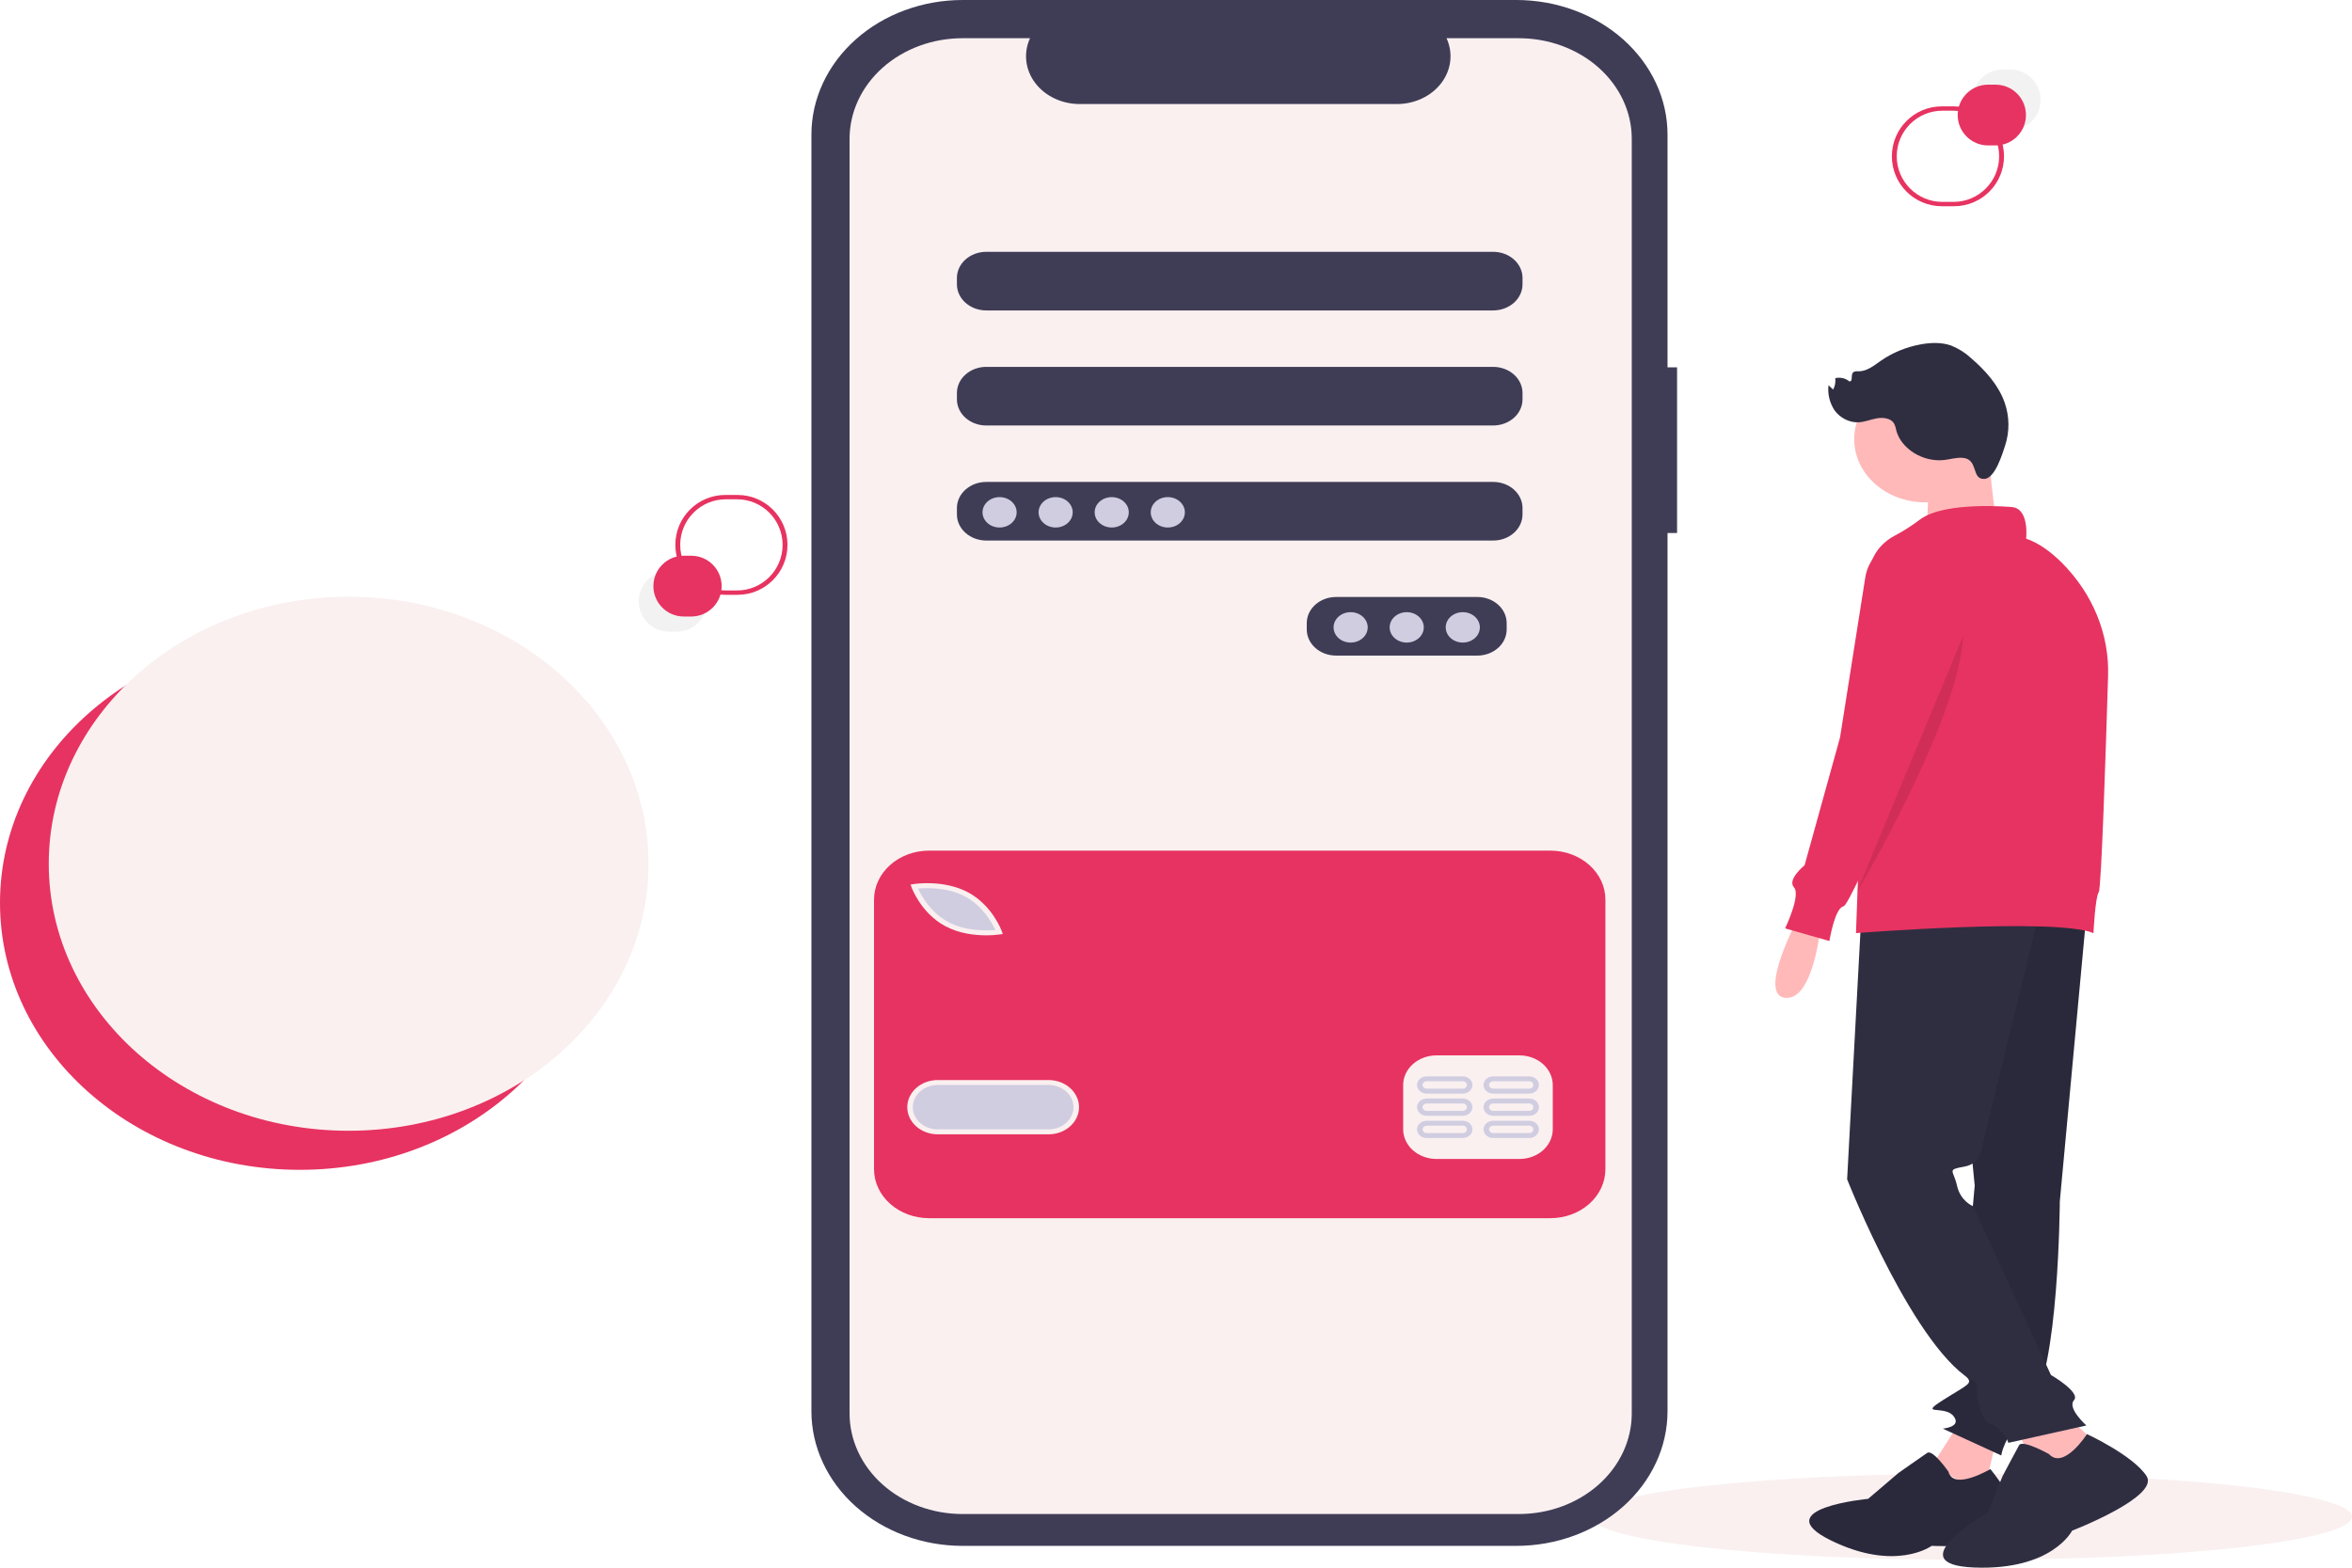 <svg width="300" height="200" viewBox="0 0 300 200" fill="none" xmlns="http://www.w3.org/2000/svg">
<g clip-path="url(#clip0)">
<path d="M251.5 199C278.286 199 300 196.538 300 193.5C300 190.462 278.286 188 251.5 188C224.714 188 203 190.462 203 193.5C203 196.538 224.714 199 251.5 199Z" fill="#FAF0F0"/>
<path d="M38.248 149.243C59.373 149.243 76.497 133.991 76.497 115.178C76.497 96.365 59.373 81.113 38.248 81.113C17.124 81.113 0 96.365 0 115.178C0 133.991 17.124 149.243 38.248 149.243Z" fill="#E73361"/>
<path d="M44.468 144.258C65.592 144.258 82.717 129.006 82.717 110.193C82.717 91.38 65.592 76.128 44.468 76.128C23.344 76.128 6.22 91.38 6.22 110.193C6.22 129.006 23.344 144.258 44.468 144.258Z" fill="#FAF0F0"/>
<path d="M213.912 46.866H212.695V17.181C212.695 14.925 212.196 12.691 211.226 10.606C210.257 8.522 208.836 6.628 207.045 5.032C205.253 3.437 203.127 2.171 200.786 1.308C198.446 0.444 195.937 -8.00117e-06 193.404 1.18098e-10H122.787C120.254 -8.36486e-06 117.745 0.444 115.405 1.308C113.064 2.171 110.938 3.437 109.146 5.032C107.355 6.628 105.934 8.522 104.965 10.606C103.995 12.691 103.496 14.925 103.496 17.181V180.036C103.496 182.292 103.995 184.527 104.965 186.611C105.934 188.696 107.355 190.59 109.146 192.185C110.938 193.78 113.064 195.046 115.405 195.909C117.745 196.773 120.254 197.217 122.787 197.217H193.404C195.937 197.217 198.446 196.773 200.786 195.909C203.127 195.046 205.253 193.78 207.045 192.185C208.836 190.59 210.257 188.696 211.226 186.611C212.196 184.527 212.695 182.292 212.695 180.036V67.997H213.912L213.912 46.866Z" fill="#3F3D56"/>
<path d="M193.726 4.876H184.508C184.932 5.802 185.094 6.806 184.98 7.8C184.865 8.795 184.478 9.749 183.852 10.579C183.226 11.408 182.38 12.088 181.39 12.558C180.399 13.028 179.294 13.274 178.171 13.274H137.716C136.594 13.274 135.489 13.028 134.498 12.558C133.508 12.088 132.662 11.408 132.036 10.579C131.41 9.749 131.022 8.795 130.908 7.8C130.793 6.806 130.955 5.802 131.379 4.876H122.77C120.878 4.876 119.004 5.208 117.257 5.853C115.509 6.498 113.921 7.443 112.583 8.634C111.245 9.826 110.184 11.24 109.46 12.797C108.736 14.353 108.363 16.022 108.363 17.707V180.323C108.363 182.008 108.736 183.676 109.46 185.233C110.184 186.79 111.245 188.204 112.583 189.396C113.921 190.587 115.509 191.532 117.257 192.177C119.004 192.822 120.878 193.154 122.77 193.154H193.726C195.618 193.154 197.491 192.822 199.239 192.177C200.987 191.532 202.575 190.587 203.913 189.396C205.251 188.204 206.312 186.79 207.036 185.233C207.76 183.676 208.133 182.008 208.133 180.323V17.707C208.133 16.022 207.76 14.353 207.036 12.797C206.312 11.24 205.251 9.826 203.913 8.634C202.575 7.443 200.987 6.498 199.239 5.853C197.491 5.208 195.618 4.876 193.726 4.876ZM192.178 80.315C192.175 81.196 191.781 82.039 191.081 82.662C190.382 83.285 189.435 83.636 188.446 83.638H170.41C169.421 83.636 168.474 83.285 167.775 82.662C167.076 82.039 166.682 81.196 166.679 80.315V79.484C166.682 78.603 167.076 77.76 167.775 77.137C168.474 76.514 169.421 76.163 170.41 76.161H188.446C189.435 76.163 190.382 76.514 191.081 77.137C191.781 77.76 192.175 78.603 192.178 79.484V80.315ZM194.199 65.637C194.196 66.517 193.802 67.361 193.103 67.984C192.404 68.606 191.456 68.957 190.467 68.96H125.787C124.798 68.957 123.851 68.606 123.152 67.984C122.452 67.361 122.058 66.517 122.055 65.637V64.806C122.058 63.925 122.452 63.081 123.152 62.459C123.851 61.836 124.798 61.485 125.787 61.483H190.467C191.456 61.485 192.404 61.836 193.103 62.459C193.802 63.081 194.196 63.925 194.199 64.806V65.637ZM194.199 50.958C194.196 51.839 193.802 52.683 193.103 53.306C192.404 53.928 191.456 54.279 190.467 54.282H125.787C124.798 54.279 123.851 53.928 123.152 53.306C122.452 52.683 122.058 51.839 122.055 50.958V50.128C122.058 49.247 122.452 48.403 123.152 47.781C123.851 47.158 124.798 46.807 125.787 46.804H190.467C191.456 46.807 192.404 47.158 193.103 47.781C193.802 48.403 194.196 49.247 194.199 50.128V50.958ZM194.199 36.28C194.196 37.161 193.802 38.005 193.103 38.627C192.404 39.25 191.456 39.601 190.467 39.604H125.787C124.798 39.601 123.851 39.25 123.152 38.627C122.452 38.005 122.058 37.161 122.055 36.28V35.449C122.058 34.569 122.452 33.725 123.152 33.102C123.851 32.48 124.798 32.129 125.787 32.126H190.467C191.456 32.129 192.404 32.48 193.103 33.102C193.802 33.725 194.196 34.569 194.199 35.449V36.28Z" fill="#FAF0F0"/>
<path d="M127.497 67.298C128.699 67.298 129.674 66.43 129.674 65.36C129.674 64.289 128.699 63.421 127.497 63.421C126.295 63.421 125.32 64.289 125.32 65.36C125.32 66.43 126.295 67.298 127.497 67.298Z" fill="#D0CDE1"/>
<path d="M134.649 67.298C135.852 67.298 136.826 66.43 136.826 65.36C136.826 64.289 135.852 63.421 134.649 63.421C133.447 63.421 132.473 64.289 132.473 65.36C132.473 66.43 133.447 67.298 134.649 67.298Z" fill="#D0CDE1"/>
<path d="M141.802 67.298C143.004 67.298 143.978 66.43 143.978 65.36C143.978 64.289 143.004 63.421 141.802 63.421C140.6 63.421 139.625 64.289 139.625 65.36C139.625 66.43 140.6 67.298 141.802 67.298Z" fill="#D0CDE1"/>
<path d="M148.954 67.298C150.156 67.298 151.131 66.43 151.131 65.36C151.131 64.289 150.156 63.421 148.954 63.421C147.752 63.421 146.777 64.289 146.777 65.36C146.777 66.43 147.752 67.298 148.954 67.298Z" fill="#D0CDE1"/>
<path d="M172.276 81.977C173.479 81.977 174.453 81.109 174.453 80.038C174.453 78.967 173.479 78.099 172.276 78.099C171.074 78.099 170.1 78.967 170.1 80.038C170.1 81.109 171.074 81.977 172.276 81.977Z" fill="#D0CDE1"/>
<path d="M179.428 81.977C180.63 81.977 181.604 81.109 181.604 80.038C181.604 78.967 180.63 78.099 179.428 78.099C178.226 78.099 177.251 78.967 177.251 80.038C177.251 81.109 178.226 81.977 179.428 81.977Z" fill="#D0CDE1"/>
<path d="M186.58 81.977C187.782 81.977 188.757 81.109 188.757 80.038C188.757 78.967 187.782 78.099 186.58 78.099C185.378 78.099 184.403 78.967 184.403 80.038C184.403 81.109 185.378 81.977 186.58 81.977Z" fill="#D0CDE1"/>
<path d="M123.118 114.383C120.856 113.172 118.129 113.264 117.093 113.357C117.488 114.215 118.672 116.404 120.934 117.616C123.201 118.831 125.924 118.735 126.959 118.643C126.564 117.785 125.38 115.595 123.118 114.383Z" fill="#D0CDE1"/>
<path d="M133.745 138.417H119.61C118.767 138.417 117.958 138.716 117.361 139.247C116.765 139.778 116.43 140.499 116.43 141.25C116.43 142.001 116.765 142.722 117.361 143.253C117.958 143.784 118.767 144.082 119.61 144.082H133.745C134.588 144.082 135.397 143.784 135.993 143.253C136.59 142.722 136.925 142.001 136.925 141.25C136.925 140.499 136.59 139.778 135.993 139.247C135.397 138.716 134.588 138.417 133.745 138.417H133.745Z" fill="#D0CDE1"/>
<path d="M197.751 108.52H118.502C117.581 108.52 116.668 108.681 115.816 108.996C114.964 109.31 114.19 109.77 113.539 110.351C112.887 110.931 112.37 111.621 112.017 112.379C111.664 113.138 111.482 113.951 111.482 114.772V149.16C111.482 150.818 112.222 152.408 113.539 153.581C114.855 154.753 116.641 155.412 118.502 155.412H197.751C199.613 155.412 201.399 154.753 202.715 153.581C204.032 152.408 204.771 150.818 204.771 149.16V114.772C204.771 113.951 204.59 113.138 204.237 112.379C203.884 111.621 203.367 110.931 202.715 110.351C202.063 109.77 201.289 109.31 200.438 108.996C199.586 108.681 198.673 108.52 197.751 108.52V108.52ZM116.542 112.785C116.698 112.759 120.409 112.197 123.482 113.844C126.555 115.49 127.735 118.674 127.784 118.808L127.908 119.152L127.509 119.215C126.94 119.294 126.365 119.331 125.789 119.327C124.394 119.327 122.372 119.122 120.569 118.155C117.496 116.509 116.316 113.325 116.267 113.191L116.143 112.848L116.542 112.785ZM133.745 144.712H119.61C118.579 144.712 117.59 144.347 116.861 143.698C116.132 143.049 115.723 142.168 115.723 141.25C115.723 140.332 116.132 139.451 116.861 138.802C117.59 138.153 118.579 137.788 119.61 137.788H133.745C134.775 137.788 135.764 138.153 136.493 138.802C137.222 139.451 137.632 140.332 137.632 141.25C137.632 142.168 137.222 143.049 136.493 143.698C135.764 144.347 134.775 144.712 133.745 144.712H133.745ZM198.057 144.082C198.054 145.083 197.606 146.042 196.812 146.75C196.017 147.457 194.941 147.856 193.817 147.859H183.216C182.092 147.856 181.016 147.457 180.221 146.75C179.427 146.042 178.979 145.083 178.975 144.082V138.417C178.979 137.417 179.427 136.458 180.221 135.75C181.016 135.043 182.092 134.644 183.216 134.641H193.817C194.941 134.644 196.017 135.043 196.812 135.75C197.606 136.458 198.054 137.417 198.057 138.417V144.082Z" fill="#E73361"/>
<path d="M186.574 142.981H181.98C181.652 142.981 181.337 143.097 181.105 143.303C180.873 143.51 180.743 143.79 180.743 144.082C180.743 144.374 180.873 144.655 181.105 144.861C181.337 145.068 181.652 145.184 181.98 145.184H186.574C186.901 145.183 187.215 145.067 187.447 144.861C187.679 144.654 187.809 144.374 187.809 144.082C187.809 143.791 187.679 143.511 187.447 143.304C187.215 143.098 186.901 142.981 186.574 142.981ZM186.574 144.554H181.98C181.84 144.554 181.705 144.504 181.606 144.416C181.507 144.327 181.451 144.207 181.451 144.082C181.451 143.957 181.507 143.837 181.606 143.749C181.705 143.66 181.84 143.611 181.98 143.61H186.574C186.714 143.61 186.849 143.66 186.949 143.749C187.048 143.837 187.104 143.957 187.104 144.082C187.104 144.208 187.048 144.328 186.949 144.416C186.849 144.505 186.714 144.554 186.574 144.554Z" fill="#D0CDE1"/>
<path d="M195.054 142.981H190.46C190.132 142.981 189.818 143.097 189.586 143.303C189.354 143.51 189.224 143.79 189.224 144.082C189.224 144.374 189.354 144.655 189.586 144.861C189.818 145.068 190.132 145.184 190.46 145.184H195.054C195.382 145.183 195.696 145.067 195.927 144.861C196.159 144.654 196.289 144.374 196.289 144.082C196.289 143.791 196.159 143.511 195.927 143.304C195.696 143.098 195.382 142.981 195.054 142.981ZM195.054 144.554H190.46C190.32 144.554 190.185 144.505 190.086 144.416C189.986 144.328 189.93 144.208 189.93 144.082C189.93 143.957 189.986 143.837 190.086 143.749C190.185 143.66 190.32 143.61 190.46 143.61H195.054C195.195 143.61 195.33 143.66 195.429 143.749C195.528 143.837 195.584 143.957 195.584 144.082C195.584 144.208 195.528 144.328 195.429 144.416C195.33 144.505 195.195 144.554 195.054 144.554Z" fill="#D0CDE1"/>
<path d="M186.574 140.148H181.98C181.652 140.148 181.337 140.264 181.105 140.471C180.873 140.678 180.743 140.958 180.743 141.25C180.743 141.542 180.873 141.822 181.105 142.029C181.337 142.235 181.652 142.351 181.98 142.351H186.574C186.902 142.351 187.216 142.235 187.448 142.029C187.68 141.822 187.811 141.542 187.811 141.25C187.811 140.958 187.68 140.678 187.448 140.471C187.216 140.264 186.902 140.148 186.574 140.148V140.148ZM186.574 141.722H181.98C181.84 141.722 181.705 141.672 181.606 141.583C181.507 141.495 181.451 141.375 181.451 141.25C181.451 141.125 181.507 141.005 181.606 140.917C181.705 140.828 181.84 140.778 181.98 140.778H186.574C186.714 140.778 186.849 140.828 186.949 140.916C187.048 141.005 187.104 141.125 187.104 141.25C187.104 141.375 187.048 141.495 186.949 141.584C186.849 141.672 186.714 141.722 186.574 141.722Z" fill="#D0CDE1"/>
<path d="M195.054 140.148H190.46C190.132 140.148 189.818 140.264 189.586 140.471C189.354 140.678 189.224 140.958 189.224 141.25C189.224 141.542 189.354 141.822 189.586 142.029C189.818 142.235 190.132 142.351 190.46 142.351H195.054C195.382 142.351 195.697 142.235 195.929 142.029C196.161 141.822 196.291 141.542 196.291 141.25C196.291 140.958 196.161 140.678 195.929 140.471C195.697 140.264 195.382 140.148 195.054 140.148V140.148ZM195.054 141.722H190.46C190.32 141.722 190.185 141.672 190.086 141.584C189.986 141.495 189.93 141.375 189.93 141.25C189.93 141.125 189.986 141.005 190.086 140.916C190.185 140.828 190.32 140.778 190.46 140.778H195.054C195.195 140.778 195.33 140.828 195.429 140.916C195.528 141.005 195.584 141.125 195.584 141.25C195.584 141.375 195.528 141.495 195.429 141.584C195.33 141.672 195.195 141.722 195.054 141.722Z" fill="#D0CDE1"/>
<path d="M186.574 137.316H181.98C181.818 137.316 181.657 137.344 181.507 137.4C181.357 137.455 181.22 137.536 181.105 137.639C180.991 137.741 180.899 137.862 180.837 137.996C180.775 138.13 180.743 138.273 180.743 138.417C180.743 138.562 180.775 138.705 180.837 138.839C180.899 138.973 180.991 139.094 181.105 139.196C181.22 139.299 181.357 139.38 181.507 139.435C181.657 139.49 181.818 139.519 181.98 139.519H186.574C186.902 139.519 187.216 139.403 187.448 139.196C187.68 138.99 187.811 138.71 187.811 138.417C187.811 138.125 187.68 137.845 187.448 137.639C187.216 137.432 186.902 137.316 186.574 137.316V137.316ZM186.574 138.889H181.98C181.84 138.889 181.705 138.839 181.606 138.751C181.507 138.662 181.451 138.542 181.451 138.417C181.451 138.292 181.507 138.173 181.606 138.084C181.705 137.996 181.84 137.946 181.98 137.945H186.574C186.714 137.946 186.849 137.996 186.948 138.084C187.047 138.173 187.102 138.292 187.102 138.417C187.102 138.542 187.047 138.662 186.948 138.751C186.849 138.839 186.714 138.889 186.574 138.889V138.889Z" fill="#D0CDE1"/>
<path d="M195.054 137.316H190.46C190.298 137.316 190.137 137.344 189.987 137.4C189.837 137.455 189.701 137.536 189.586 137.639C189.471 137.741 189.38 137.862 189.318 137.996C189.256 138.13 189.224 138.273 189.224 138.417C189.224 138.562 189.256 138.705 189.318 138.839C189.38 138.973 189.471 139.094 189.586 139.196C189.701 139.299 189.837 139.38 189.987 139.435C190.137 139.49 190.298 139.519 190.46 139.519H195.054C195.382 139.519 195.697 139.403 195.929 139.196C196.161 138.99 196.291 138.71 196.291 138.417C196.291 138.125 196.161 137.845 195.929 137.639C195.697 137.432 195.382 137.316 195.054 137.316V137.316ZM195.054 138.889H190.46C190.32 138.889 190.185 138.84 190.086 138.751C189.986 138.663 189.93 138.543 189.93 138.417C189.93 138.292 189.986 138.172 190.086 138.084C190.185 137.995 190.32 137.945 190.46 137.945H195.054C195.195 137.946 195.329 137.996 195.428 138.084C195.527 138.173 195.583 138.292 195.583 138.417C195.583 138.542 195.527 138.662 195.428 138.751C195.329 138.839 195.195 138.889 195.054 138.889V138.889Z" fill="#D0CDE1"/>
<path d="M255.449 16.617H256.401C258.542 16.617 260.278 14.881 260.278 12.74C260.278 10.598 258.542 8.862 256.401 8.862H255.449C253.307 8.862 251.571 10.598 251.571 12.74C251.571 14.881 253.307 16.617 255.449 16.617Z" fill="#F2F2F2"/>
<path d="M253.583 18.555H254.536C256.677 18.555 258.413 16.82 258.413 14.678C258.413 12.537 256.677 10.801 254.536 10.801H253.583C251.442 10.801 249.706 12.537 249.706 14.678C249.706 16.82 251.442 18.555 253.583 18.555Z" fill="#E73361"/>
<path d="M241.31 19.94C241.31 16.422 244.161 13.57 247.679 13.57H249.244C252.762 13.57 255.614 16.422 255.614 19.94V19.94C255.614 23.458 252.762 26.31 249.244 26.31H247.679C244.161 26.31 241.31 23.458 241.31 19.94V19.94ZM254.992 19.94C254.992 16.728 252.388 14.124 249.176 14.124H247.747C244.535 14.124 241.931 16.728 241.931 19.94V19.94C241.931 23.152 244.535 25.756 247.747 25.756H249.176C252.388 25.756 254.992 23.152 254.992 19.94V19.94Z" fill="#E73361"/>
<path d="M86.304 72.837H85.352C83.21 72.837 81.475 74.573 81.475 76.715C81.475 78.856 83.21 80.592 85.352 80.592H86.304C88.446 80.592 90.182 78.856 90.182 76.715C90.182 74.573 88.446 72.837 86.304 72.837Z" fill="#F2F2F2"/>
<path d="M88.171 70.899H87.218C85.077 70.899 83.341 72.635 83.341 74.776C83.341 76.917 85.077 78.653 87.218 78.653H88.171C90.312 78.653 92.048 76.917 92.048 74.776C92.048 72.635 90.312 70.899 88.171 70.899Z" fill="#E73361"/>
<path d="M100.444 69.514C100.444 73.032 97.592 75.884 94.074 75.884H92.51C88.992 75.884 86.14 73.032 86.14 69.514V69.514C86.14 65.996 88.992 63.144 92.51 63.144H94.074C97.592 63.144 100.444 65.996 100.444 69.514V69.514ZM86.762 69.514C86.762 72.726 89.365 75.33 92.578 75.33H94.006C97.218 75.33 99.822 72.726 99.822 69.514V69.514C99.822 66.302 97.218 63.698 94.006 63.698H92.578C89.365 63.698 86.762 66.302 86.762 69.514V69.514Z" fill="#E73361"/>
<path d="M229.5 116.83C229.5 116.83 224.075 126.896 227.692 127.299C231.308 127.701 232.212 118.239 232.212 118.239L229.5 116.83Z" fill="#FFB9B9"/>
<path d="M250.07 181.253L246.453 186.961L253.008 190.614L254.574 183.874L250.07 181.253Z" fill="#FFB9B9"/>
<path d="M248.525 187.754C248.525 187.754 246.539 184.874 245.821 185.356C245.103 185.838 242.14 187.927 242.14 187.927L238.281 191.219C238.281 191.219 225.243 192.446 233.528 196.515C241.812 200.583 246.39 197.21 246.39 197.21C246.39 197.21 257.994 197.747 257.806 194.864C257.619 191.981 253.877 187.419 253.877 187.419C253.877 187.419 249.161 190.236 248.525 187.754Z" fill="#2F2E41"/>
<path opacity="0.1" d="M248.525 187.754C248.525 187.754 246.539 184.874 245.821 185.356C245.103 185.838 242.14 187.927 242.14 187.927L238.281 191.219C238.281 191.219 225.243 192.446 233.528 196.515C241.812 200.583 246.39 197.21 246.39 197.21C246.39 197.21 257.994 197.747 257.806 194.864C257.619 191.981 253.877 187.419 253.877 187.419C253.877 187.419 249.161 190.236 248.525 187.754Z" fill="black"/>
<path d="M266.119 116.729L262.729 153.269C262.729 153.269 262.616 175.112 258.999 179.34C255.382 183.568 255.269 185.682 255.269 185.682L247.81 182.259C247.81 182.259 250.296 182.058 249.166 180.649C248.036 179.239 244.645 180.649 247.81 178.635C250.974 176.622 251.652 176.556 250.861 175.683C250.373 175.13 250.026 174.488 249.844 173.804L251.878 151.256L248.036 111.998L266.119 116.729Z" fill="#2F2E41"/>
<path opacity="0.1" d="M266.119 116.729L262.729 153.269C262.729 153.269 262.616 175.112 258.999 179.34C255.382 183.568 255.269 185.682 255.269 185.682L247.81 182.259C247.81 182.259 250.296 182.058 249.166 180.649C248.036 179.239 244.645 180.649 247.81 178.635C250.974 176.622 251.652 176.556 250.861 175.683C250.373 175.13 250.026 174.488 249.844 173.804L251.878 151.256L248.036 111.998L266.119 116.729Z" fill="black"/>
<path d="M256.852 181.253L260.016 188.701L269.058 185.682L263.407 180.447L256.852 181.253Z" fill="#FFB9B9"/>
<path d="M261.341 185.499C261.341 185.499 257.963 183.619 257.54 184.371C257.118 185.123 255.429 188.32 255.429 188.32L253.528 193.022C253.528 193.022 241.914 199.604 251.839 199.98C261.764 200.356 264.298 195.278 264.298 195.278C264.298 195.278 275.489 190.953 273.8 188.32C272.111 185.687 266.198 182.957 266.198 182.957C266.198 182.957 263.242 187.568 261.341 185.499Z" fill="#2F2E41"/>
<path d="M237.411 116.83L235.603 150.451C235.603 150.451 244.418 172.797 252.104 176.421C252.104 176.421 252.104 180.85 253.912 181.655C254.451 181.903 254.929 182.245 255.317 182.659C255.705 183.074 255.996 183.554 256.173 184.071L266.119 181.857C266.119 181.857 263.632 179.642 264.536 178.636C265.441 177.629 261.598 175.414 261.598 175.414L251.652 153.873C251.652 153.873 250.07 153.269 249.617 151.256C249.165 149.243 248.261 149.243 250.522 148.84C252.782 148.437 252.782 146.424 252.782 146.424L260.242 115.824L237.411 116.83Z" fill="#2F2E41"/>
<path d="M245.549 64.084C250.542 64.084 254.591 60.479 254.591 56.031C254.591 51.584 250.542 47.979 245.549 47.979C240.555 47.979 236.507 51.584 236.507 56.031C236.507 60.479 240.555 64.084 245.549 64.084Z" fill="#FFB9B9"/>
<path d="M253.573 56.535C253.573 56.535 254.251 66.802 255.155 67.809C256.059 68.815 245.661 68.614 245.661 68.614C245.661 68.614 246.339 59.957 245.661 59.152C244.983 58.346 253.573 56.535 253.573 56.535Z" fill="#FFB9B9"/>
<path d="M256.624 64.688C256.624 64.688 248.035 63.883 244.87 66.299C243.859 67.067 242.776 67.757 241.633 68.361C240.678 68.871 239.882 69.587 239.319 70.443C238.756 71.298 238.444 72.266 238.411 73.257L236.732 119.045C236.732 119.045 262.276 117.031 267.023 119.045C267.023 119.045 267.249 114.414 267.701 113.81C268.03 113.37 268.6 95.811 268.885 86.327C269.08 80.97 266.955 75.751 262.95 71.751C261.58 70.4 260.049 69.268 258.433 68.715C258.433 68.715 258.885 64.889 256.624 64.688Z" fill="#E73361"/>
<path d="M242.837 68.715C241.564 69.013 240.419 69.639 239.545 70.515C238.671 71.391 238.107 72.478 237.924 73.638L234.699 94.081L230.178 110.388C230.178 110.388 227.917 112.2 228.822 113.206C229.726 114.213 227.691 118.441 227.691 118.441L233.343 120.051C233.343 120.051 234.021 115.824 235.151 115.622C236.144 115.445 247.263 88.991 249.943 82.583C250.313 81.699 250.522 81.197 250.522 81.197C250.522 81.197 250.07 67.708 242.837 68.715Z" fill="#E73361"/>
<path opacity="0.1" d="M250.408 81.096L236.732 114.046C236.732 114.046 249.956 91.766 250.408 81.096Z" fill="black"/>
<path d="M250.272 58.404C249.508 58.364 248.761 58.594 248.002 58.684C245.285 59.005 242.458 57.249 241.859 54.867C241.81 54.55 241.704 54.242 241.544 53.956C241.126 53.348 240.174 53.232 239.389 53.372C238.604 53.511 237.86 53.839 237.06 53.876C235.826 53.934 234.641 53.257 233.983 52.325C233.362 51.363 233.097 50.252 233.228 49.148L233.82 49.701C234.06 49.248 234.153 48.744 234.088 48.246C234.401 48.172 234.731 48.171 235.045 48.242C235.36 48.314 235.648 48.456 235.883 48.656C236.405 48.705 236.011 47.794 236.399 47.479C236.587 47.376 236.812 47.338 237.03 47.373C238.14 47.383 239.038 46.627 239.912 46.018C241.428 44.966 243.2 44.246 245.086 43.916C246.339 43.699 247.672 43.664 248.861 44.079C249.821 44.463 250.687 45.01 251.41 45.69C253.271 47.284 254.919 49.156 255.693 51.35C256.323 53.147 256.341 55.069 255.745 56.875C255.433 57.813 254.493 61.024 253.116 61.099C251.387 61.193 252.425 58.519 250.272 58.404Z" fill="#2F2E41"/>
</g>
<defs>
<clipPath id="clip0">
<rect width="300" height="200" fill="white"/>
</clipPath>
</defs>
</svg>
